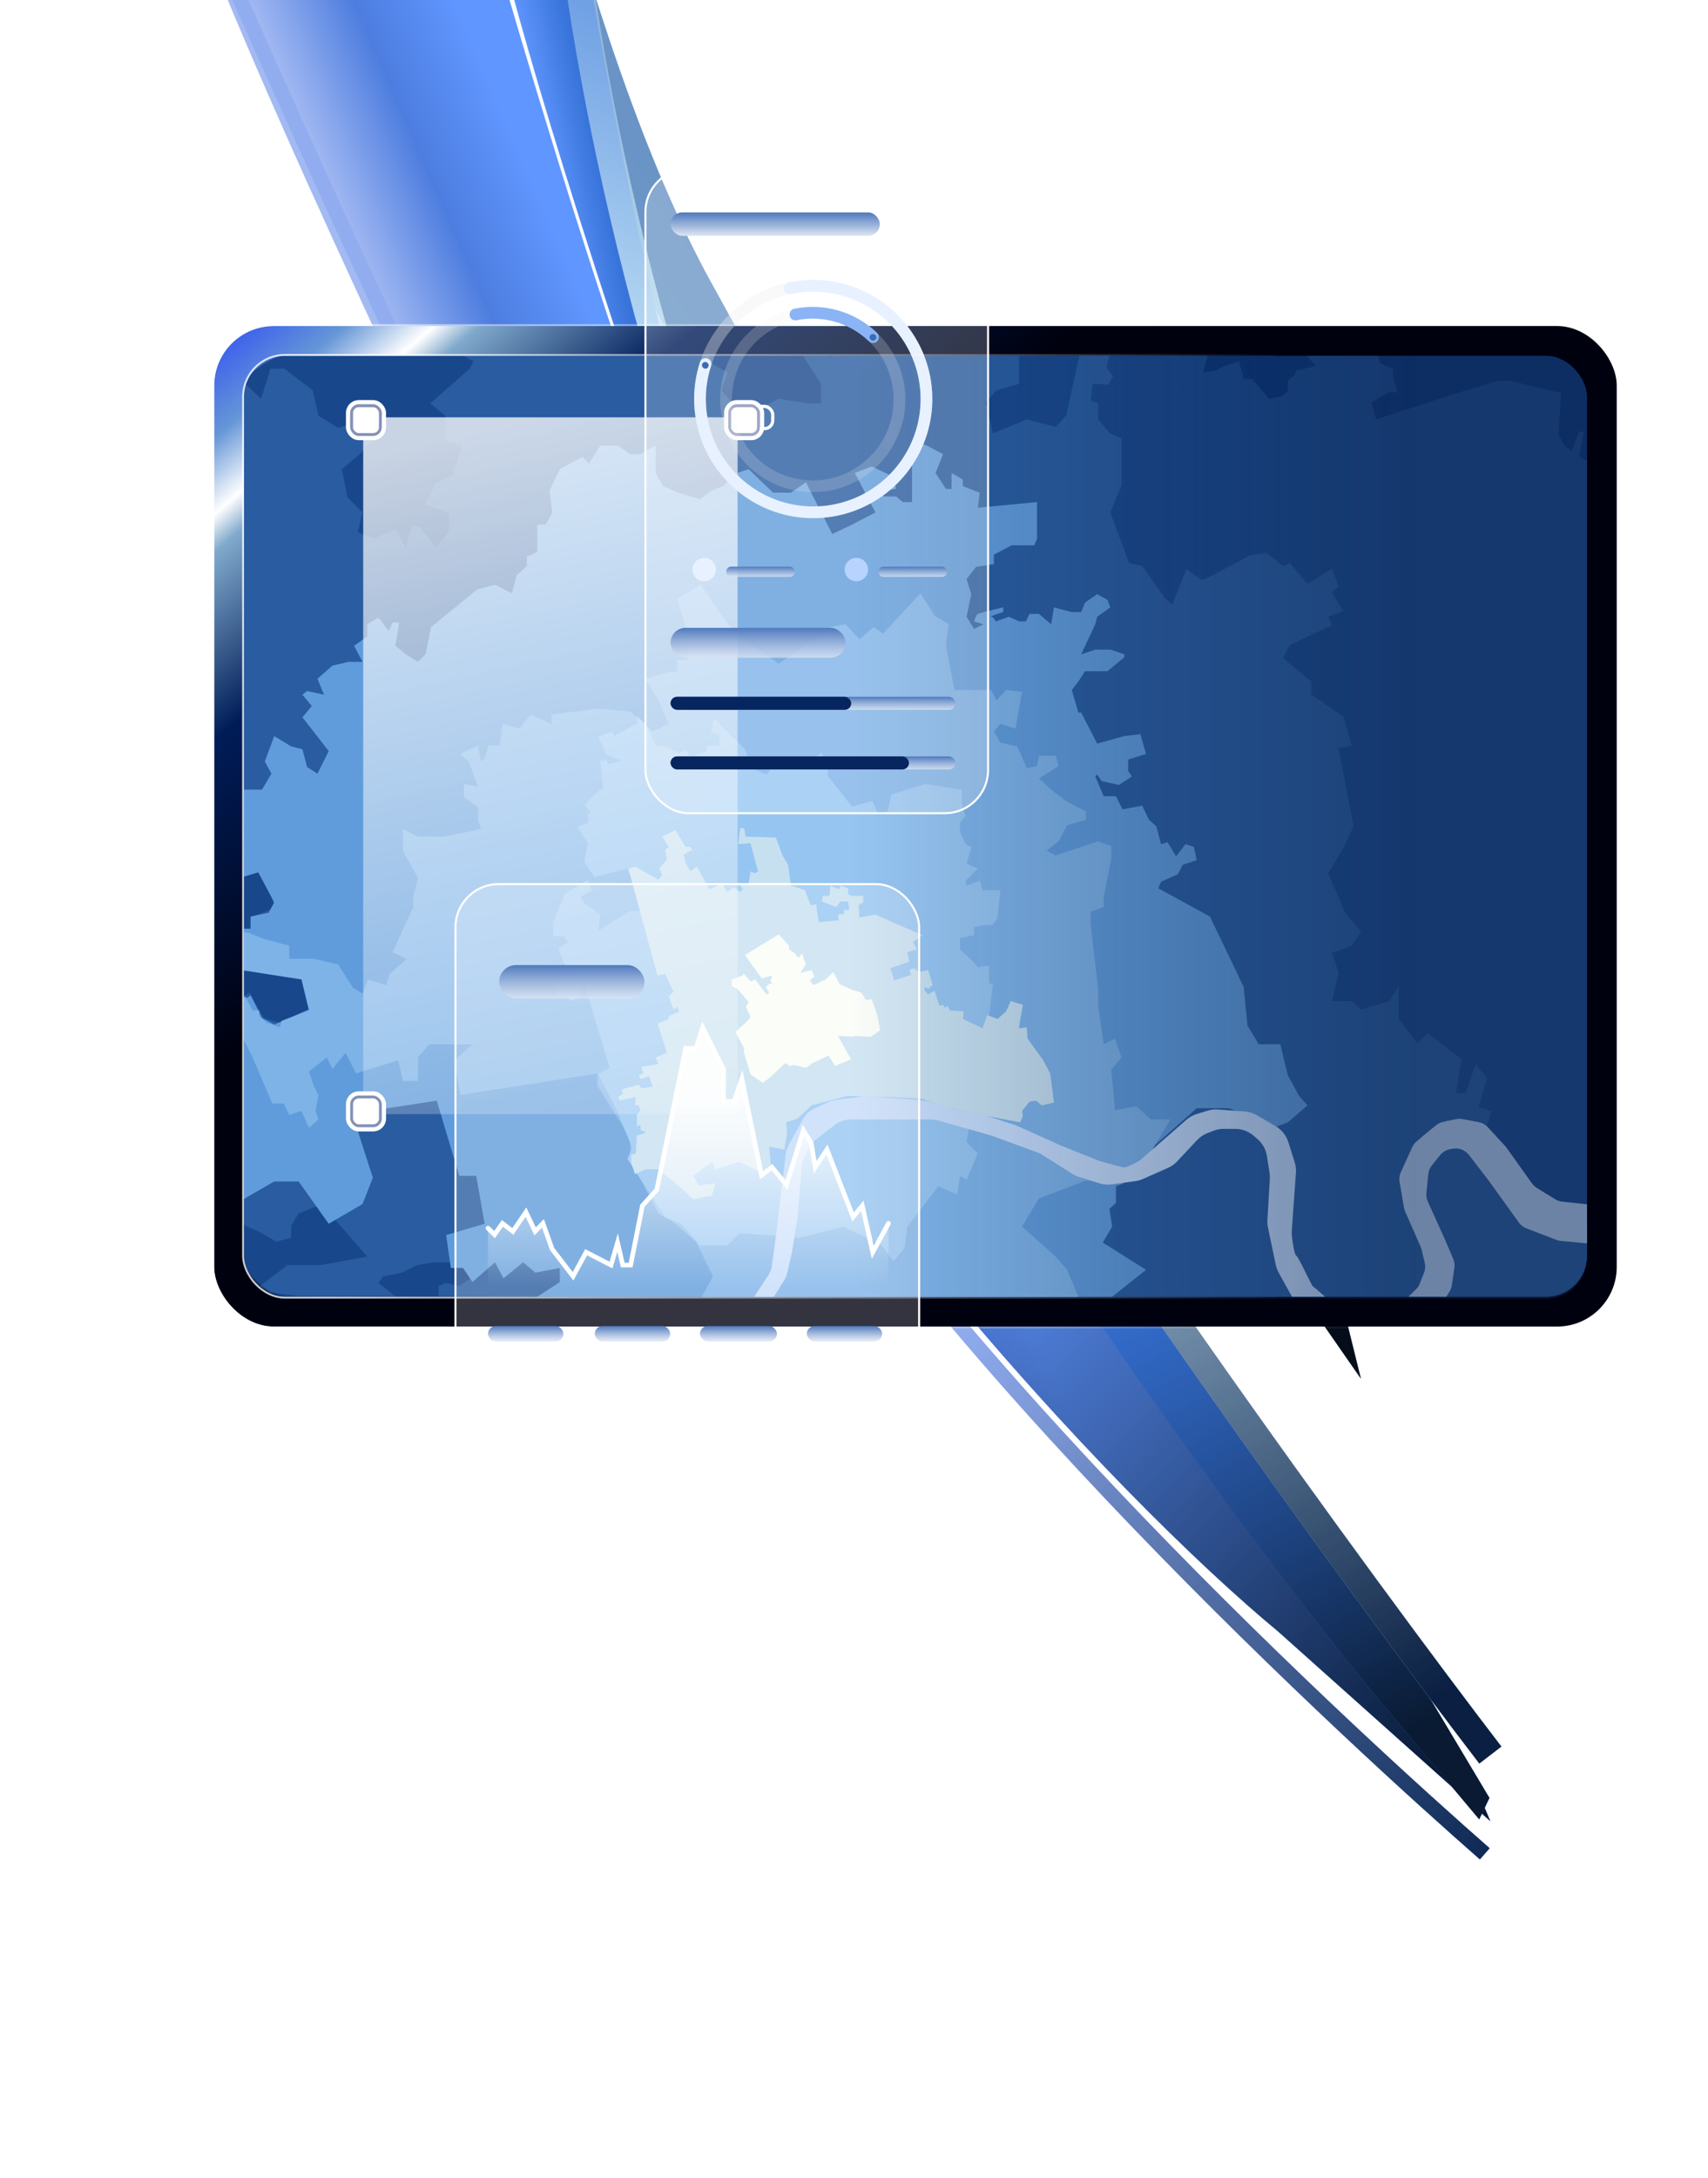 <svg width="917" height="1169" viewBox="0 0 917 1169" fill="none" xmlns="http://www.w3.org/2000/svg">
<g filter="url(#filter0_df)">
<path d="M464.896 401.715C534.652 527.858 652.74 750.495 780.16 854.5L813.66 990L754.417 904.758C678.091 797.492 506.448 547.986 430.482 408.093C354.517 268.2 314.175 30.23 303.499 -71.267L326.606 -75.55C343.638 30.978 395.14 275.571 464.896 401.715Z" fill="url(#paint0_linear)"/>
<path d="M464.896 401.715C534.652 527.858 652.74 750.495 780.16 854.5L813.66 990L754.417 904.758C678.091 797.492 506.448 547.986 430.482 408.093C354.517 268.2 314.175 30.23 303.499 -71.267L326.606 -75.55C343.638 30.978 395.14 275.571 464.896 401.715Z" fill="url(#paint1_linear)"/>
</g>
<g filter="url(#filter1_df)">
<path d="M428.772 420.826C376.054 318.567 300.933 66.716 269.963 -46.426L121 -18.818C126.348 1.806 169.122 109.68 297.437 376.184C425.753 642.687 624.009 846.836 707.097 915.597L821.16 1017.5L807.16 984.5L742.495 909.036C735.518 898.832 711.99 866.815 673.687 820.382C625.808 762.342 494.67 548.651 428.772 420.826Z" fill="url(#paint2_linear)"/>
<path d="M428.772 420.826C376.054 318.567 300.933 66.716 269.963 -46.426L121 -18.818C126.348 1.806 169.122 109.68 297.437 376.184C425.753 642.687 624.009 846.836 707.097 915.597L821.16 1017.5L807.16 984.5L742.495 909.036C735.518 898.832 711.99 866.815 673.687 820.382C625.808 762.342 494.67 548.651 428.772 420.826Z" fill="url(#paint3_linear)"/>
</g>
<g filter="url(#filter2_f)">
<path d="M395.599 315.91C358.233 224.05 322.656 30.268 309.539 -55.141L264.309 -46.758C271.021 -14.2 303.334 104.535 378.883 319.008C454.433 533.482 648.918 801.058 736.717 908.038L794.16 976.5L799.661 965L762.774 903.208C751.242 886.72 714.215 829.427 647.05 737.019C563.094 621.51 442.306 430.735 395.599 315.91Z" fill="url(#paint4_linear)"/>
<path d="M395.599 315.91C358.233 224.05 322.656 30.268 309.539 -55.141L264.309 -46.758C271.021 -14.2 303.334 104.535 378.883 319.008C454.433 533.482 648.918 801.058 736.717 908.038L794.16 976.5L799.661 965L762.774 903.208C751.242 886.72 714.215 829.427 647.05 737.019C563.094 621.51 442.306 430.735 395.599 315.91Z" fill="url(#paint5_linear)"/>
</g>
<g filter="url(#filter3_f)">
<path d="M305.979 -49.652C315.005 42.033 357.417 267.938 454.852 438.068C552.287 608.198 737.383 860.277 800.16 942" stroke="url(#paint6_linear)" stroke-width="15"/>
<path d="M305.979 -49.652C315.005 42.033 357.417 267.938 454.852 438.068C552.287 608.198 737.383 860.277 800.16 942" stroke="url(#paint7_linear)" stroke-width="15"/>
</g>
<g filter="url(#filter4_f)">
<path d="M797.162 995C732.812 938.632 499.312 727 395.588 546.32C303.671 386.204 174.314 103.292 121.126 -18.15" stroke="#92ADEF" stroke-width="8"/>
<path d="M797.162 995C732.812 938.632 499.312 727 395.588 546.32C303.671 386.204 174.314 103.292 121.126 -18.15" stroke="url(#paint8_linear)" stroke-width="8"/>
</g>
<rect x="115" y="175" width="753" height="537" rx="32" fill="url(#paint9_linear)"/>
<rect x="114.5" y="174.5" width="754" height="538" rx="32.5" stroke="url(#paint10_linear)" stroke-opacity="0.6"/>
<g style="mix-blend-mode:color" opacity="0.8">
<rect x="131" y="191" width="594" height="505" rx="42" fill="#18468B"/>
</g>
<g clip-path="url(#clip0)">
<rect x="122.008" y="188.787" width="1038.99" height="509.408" rx="42" fill="#073276"/>
<path fill-rule="evenodd" clip-rule="evenodd" d="M1121.66 698.195V685.082L1084.34 689.117H1075.26L1064.67 685.082L1068.7 662.89L1084.34 652.803L1079.29 635.15L1090.39 623.045L1097.45 601.862H1118.63V581.687L1158.48 569.582V449.544L1146.88 434.917L1144.86 423.821H1132.25L1146.88 400.116H1126.7L1124.69 396.585L1132.25 390.029L1118.63 383.472L1114.09 379.437L1108.55 385.489L1107.03 376.411H1097.45V379.437L1102.49 387.507L1091.4 400.116H1082.32L1071.22 410.203L1039.45 429.369L1036.93 413.229L1026.33 420.795L1010.19 427.352L997.081 436.935L982.959 437.943L976.402 436.935V431.387L986.489 418.777L990.02 410.203L1001.12 403.647L1010.19 410.203L1026.33 402.133L1021.79 387.507H1018.26L1016.75 370.358L1021.79 367.837H1029.86L1041.97 362.289L1036.93 348.166L1005.15 356.236V353.21L1008.18 349.68L1007.17 344.131L1001.12 337.07L1000.11 332.027L1008.18 323.453L994.559 311.348L986.489 318.913L990.02 323.453L965.81 345.645L962.28 340.097V333.54L960.262 325.47L952.192 327.992L949.671 321.939L944.123 325.47L939.583 333.54L937.061 332.027L939.583 325.47L934.54 318.913L930 323.453L924.957 312.861H937.061V304.791L940.592 303.782L939.583 298.739L926.974 301.765L922.435 289.156L962.28 286.13L957.236 278.06L962.28 273.016L957.236 267.468L965.81 261.92L962.28 258.894L970.854 254.859L978.924 258.894L982.959 254.859L988.507 244.772L997.081 250.824L1003.64 238.719V231.658L1018.26 207.449L1011.71 204.927L1001.12 191.813V189.796H972.871L972.367 192.318H968.332L966.819 195.848L973.88 199.883L983.967 208.457L982.959 210.979L976.402 208.457L973.88 212.997L968.332 219.553L964.802 221.067L961.271 228.128L972.367 236.702L930 267.468L924.957 258.894L928.992 255.363L925.965 249.815L922.435 250.824L915.374 244.772L912.348 238.719L913.861 236.702L907.808 228.128H902.26L904.782 219.553L912.348 221.067L924.957 202.909L920.922 199.883L926.974 189.796L893.182 191.813L884.608 208.457L881.581 214.51L888.642 219.553L890.66 228.128L887.634 246.789L881.581 249.815L875.529 246.789L871.998 244.772L868.468 246.789L860.902 250.824L856.363 246.789H850.311L847.789 244.772L850.311 231.658H847.789L843.754 242.25L839.719 238.719L836.693 233.171L838.206 210.979L810.97 204.422H804.414L782.221 210.979L738.846 225.101L736.324 216.023L746.916 209.97L750.447 210.979L747.925 202.405V197.866L740.864 194.84L739.855 190.3H701.019L706.567 196.353L695.975 198.874L694.966 201.396L691.436 204.422V209.97L687.401 212.997L681.349 214.005L672.27 203.414H667.731L665.209 193.831L657.643 196.353L652.6 198.874L646.043 199.883L648.565 190.3H126.043V698.195H1121.66ZM899.738 467.196L932.018 454.083L944.123 443.491V433.908L933.531 430.378L935.044 425.334L922.939 421.299L925.461 417.769C928.655 418.777 935.044 420.492 935.044 419.282C935.044 418.071 939.751 415.751 942.105 414.742L935.044 401.629L928.992 404.151L932.018 394.064L939.583 385.994L942.105 377.924L932.018 365.819L918.4 346.149L895.703 358.254L898.225 373.889L906.8 385.994V388.516L874.52 385.994L876.538 404.151L874.52 407.177L876.538 419.282L880.573 417.769L884.103 427.352L880.573 430.378V443.491L889.147 454.083L895.703 463.666L899.738 467.196Z" fill="#2B5DA2" fill-opacity="0.5"/>
<path d="M235.491 690.126V695.674L878.051 698.7V696.178L860.399 686.595L850.816 656.333L798.362 618.001V603.879L800.884 596.314L793.822 594.296L798.362 578.661L792.309 571.096L786.761 586.731H781.718L784.744 568.574L766.587 554.452L761.039 560L750.951 546.886V529.233L745.908 537.303L730.777 541.842L725.733 537.303H715.142L718.672 522.172L715.142 511.581L725.733 507.546L730.777 499.98L722.203 489.893L713.124 468.71L721.194 455.092L726.742 443.491L718.672 401.629L725.733 400.116L721.194 384.481L704.046 372.88V365.819L688.915 353.21L692.445 346.149L715.142 335.557L713.124 331.018L721.194 327.992L715.142 317.904L718.672 314.878L715.142 305.295L702.028 313.365L692.445 302.269L688.915 303.782L679.836 296.721L670.758 298.234C662.688 302.605 646.346 311.348 645.539 311.348C644.732 311.348 639.487 307.313 636.965 305.295L629.4 324.461L625.365 320.931L613.26 303.782L606.199 302.269L596.112 275.033L602.164 260.407V235.189L596.112 232.667L589.555 225.101V216.527L585.52 215.014L586.529 205.936L595.103 206.44L597.625 201.901L594.094 197.361L596.112 188.787H579.972L572.406 223.084L566.858 229.136L551.223 225.101L533.066 232.667C532.057 227.287 529.838 216.527 529.031 216.527C528.224 216.527 532.73 211.82 535.083 209.466L547.188 205.936V188.787H470.525H463.464L445.306 191.309L434.21 188.787H429.671L440.767 205.936V216.527H434.21L418.071 214.005L400.418 223.084L393.357 232.667L390.835 225.101L393.357 216.527L387.305 209.466L390.835 199.883L383.27 195.848L379.739 188.787H244.569L254.152 193.831L252.135 197.866L243.056 205.936L230.951 216.527L239.021 223.084C239.189 226.614 239.425 233.978 239.021 235.189C238.618 236.399 244.906 238.383 248.1 239.224L243.056 254.859L233.978 259.398L227.925 270.999L241.039 275.033V285.625L233.978 293.695L225.403 283.103L221.369 281.59L217.838 293.695L212.29 284.112L200.69 289.156L192.115 285.625L194.637 275.033L186.567 266.964L183.541 251.833L193.124 243.763L200.69 235.189C200.858 232.162 201.093 225.908 200.69 225.101C200.286 224.294 187.744 227.791 181.524 229.641L170.932 223.084L167.906 209.466L159.836 203.414L152.775 197.866H145.21L140.166 214.005L131.592 205.936L126.044 210.475L121 223.084L123.017 426.847V472.24L140.166 466.692L144.201 477.284L147.731 487.371L134.113 492.415V498.971H123.017V519.146L161.854 523.685L167.906 543.355L151.262 549.408L141.679 546.382L136.635 537.807L134.113 532.764L123.017 539.321V610.436L131.592 612.453L134.113 622.036L123.017 627.08L121 646.75H126.044L127.557 651.29L131.592 657.846L139.661 661.377L148.236 666.421L156.306 664.403V657.846L160.34 651.29L171.941 646.75L180.515 655.324L197.159 674.49L171.941 679.03H154.288L139.661 690.126L145.21 693.656L160.34 695.674H212.29L203.211 688.613L205.733 685.082L215.821 683.065L223.89 679.03L232.969 677.517H246.587L254.152 685.082L246.587 690.126L239.526 688.613L235.491 690.126Z" fill="#3A72B4" fill-opacity="0.5"/>
<path d="M300.553 688.108L287.439 696.682L595.606 697.187L615.277 681.551L592.076 666.925L597.119 658.35L595.606 648.768L599.137 645.741V636.663L603.172 635.15L604.18 628.593L624.859 610.436L642.512 594.801H659.661L684.879 604.888L691.436 602.366L702.027 593.287L697.488 588.244L691.436 577.148L687.401 560.504H675.8L669.748 550.416L667.73 529.738L649.573 491.91L621.833 476.779L623.346 473.249L632.425 469.214L634.947 464.17L642.512 461.648L640.999 454.587L636.46 453.074L631.416 459.631L626.877 452.065L623.346 453.074L620.825 443.491L616.79 439.961L613.259 432.395L602.667 434.413L599.137 427.351H592.58L588.041 416.76L589.05 415.751L591.571 419.282L600.65 421.299L607.711 416.76L605.694 413.734V407.681L615.277 404.655L612.25 394.063L603.676 395.072L589.05 399.107L580.475 382.463H578.962L575.432 370.358L578.962 365.819L582.493 360.271H588.041H594.598L603.676 352.706V351.192L596.111 348.671H588.041L580.475 351.192L588.041 335.053L589.05 331.018L596.111 325.974L594.598 321.939L589.05 318.913L582.493 323.452L580.475 328.496H575.432L569.379 326.983L565.849 325.974L564.336 335.053L557.779 329.505H552.735L550.718 333.54H547.187L541.639 331.018L534.578 333.54C534.242 332.699 533.267 331.018 532.056 331.018C530.846 331.018 535.923 329.337 538.613 328.496V325.974C534.41 326.983 525.802 329.101 524.995 329.505C524.188 329.908 523.314 332.363 522.978 333.54L528.021 335.053L522.978 337.575L518.943 331.018L521.465 318.913L518.943 310.843L523.987 304.286L533.569 302.773V297.73L543.152 292.686H555.257L556.77 289.156V269.485L524.995 272.512L526.004 264.442L516.925 260.911V257.381L510.873 253.85V262.424H507.847L502.299 253.85L506.334 243.763L497.76 239.223L489.69 236.197V251.833V269.485H484.646L481.116 266.459H474.559L472.541 263.433L481.116 262.424L479.602 255.867L468.002 250.319L458.923 253.85L470.019 275.033L457.41 281.59L446.819 286.634L432.696 258.894L424.627 264.442H415.044L401.93 251.833L395.878 253.85L388.312 260.911L381.756 263.433L375.703 267.972L364.103 264.442L356.033 260.911L351.998 253.85V239.223L343.424 243.763H338.38L331.824 239.223H322.241L316.188 248.806L312.658 245.276L300.553 251.833L295.005 263.433L296.518 275.033L292.987 281.59H288.448V296.217L282.9 298.738V303.782L277.352 308.826L274.83 318.409L265.752 313.869L256.169 316.391L231.455 336.566L228.429 351.192L224.394 355.227L217.837 351.192L212.289 346.653L214.307 334.044H210.776L208.759 338.583L203.211 331.522L197.158 335.053V341.609L190.097 346.653L194.636 355.227H187.071L178.497 357.245L170.427 364.306L173.957 372.88L164.879 370.863L162.357 372.88L167.401 378.932L162.357 384.985L176.479 403.142L170.427 415.247L164.879 411.716L162.357 402.133L156.305 400.62L147.226 395.072L142.182 408.69L145.713 415.247L140.669 423.821H127.051L122.008 427.856V473.249L138.652 468.205L147.226 484.345L144.2 489.893L134.617 491.91V498.467H123.017V519.146L163.87 523.685L166.896 541.338L147.226 549.912L140.669 546.382L134.617 534.277L123.017 541.338V609.427L130.582 613.462V625.567L127.051 631.115L130.582 643.724L147.226 634.141H160.34L176.479 656.837L194.636 646.246L200.184 632.124L190.601 602.366L201.697 595.809L234.481 590.766L246.586 631.115H255.664L260.204 656.837L239.525 662.89L242.047 680.543H248.603L253.647 688.108L265.752 677.516L270.291 686.091L280.883 677.516L287.439 683.064L300.553 680.543V688.108Z" fill="#609CDB"/>
<path d="M247.09 587.74L320.727 576.139V582.696L338.38 610.94V622.541L353.511 651.29L360.572 655.325L373.686 666.421L382.764 685.082L376.208 697.187H579.467L572.91 681.551L566.857 674.49L548.7 658.351L557.779 643.22L582.997 633.637H598.632L617.798 618.506L628.39 600.853H617.798L610.233 593.792L598.632 595.809L596.615 574.122L602.163 567.565L598.632 557.478L592.58 560.504L589.554 539.825V530.746L585.519 495.441V489.389L592.58 486.867V481.319L596.615 461.144V454.083L589.554 451.561L566.857 459.127L561.814 456.605L568.371 451.561L572.91 442.987L582.997 439.961V435.422L572.91 430.378L564.336 423.821L557.779 417.769L568.371 411.212L566.857 405.664H557.779L556.77 411.212L551.222 412.221L546.178 400.62L537.1 398.603L533.569 392.551L537.1 388.516L545.17 391.037L548.7 371.367L540.126 370.358L535.082 375.906L532.056 370.358H512.386L507.847 346.149L509.36 335.053L501.794 330.514L494.229 318.409L474.054 340.097L469.011 336.566L461.445 343.123L453.88 335.053L445.81 336.566L418.07 356.236C411.177 351.361 396.987 341.307 395.373 340.097C393.759 338.886 390.33 334.212 388.817 332.027L376.208 313.87L363.598 321.435L369.146 340.097V354.219H363.598V361.28L360.572 360.271L346.45 364.306L353.511 375.906L359.059 388.516L350.485 392.551L338.38 381.959L320.727 380.446L296.014 383.472V388.516L284.918 383.472L278.865 391.037L269.787 388.516L268.274 400.116H262.221L260.204 407.177L258.186 408.69L256.673 400.116L247.09 404.655L251.63 408.69L256.673 422.308L249.108 420.795V427.856L256.673 433.404V439.961L258.186 445.004L238.516 449.039H224.394L216.324 445.004V456.605L224.394 471.231L221.872 481.319V486.867L210.776 511.076L218.341 514.607L209.263 522.677L207.245 528.729L197.663 525.703L194.636 533.268L189.593 530.242L181.523 517.633L168.409 514.607H155.296V507.546L141.678 504.015L133.104 500.485H122.008L123.017 519.65L161.853 525.703L165.888 542.347L151.261 547.895L150.252 551.425L143.191 548.904L139.156 545.373V542.347H135.626L131.591 534.781L123.017 542.347L135.626 567.565L146.217 592.279H152.27L155.296 598.331L161.853 596.314L165.888 605.392L170.931 600.853L169.418 596.314L170.931 587.74L168.409 582.696L165.888 575.131L175.47 567.565L178.497 573.617L185.558 565.043L191.106 576.139L213.802 569.078L216.324 580.174H224.394V567.565L230.446 560.504H240.534H253.647L244.064 569.078L247.09 587.74Z" fill="#7EB3E8"/>
<path d="M331.319 596.314L339.389 615.984L336.867 622.036L357.042 653.307L365.616 656.838L375.703 668.438H390.33L397.391 661.881L429.166 664.403L452.871 658.351L473.55 668.438L479.602 677.012L485.655 669.951L487.168 658.351L503.812 636.663L513.899 641.202L515.412 631.115L518.943 633.132L524.995 619.01L518.943 612.958L531.048 545.373L533.065 528.225L531.048 527.72V518.137L524.995 519.146L522.978 516.624L515.412 509.563V503.511L522.978 501.998V497.458L529.535 496.45H533.065L535.587 492.415L537.1 477.788H527.517L526.004 472.745L518.943 475.266L518.438 472.745L524.995 466.188L518.943 463.666L521.465 454.587L518.438 453.074L515.412 446.518V441.474L518.438 437.943L516.421 431.387V423.821L496.751 420.795L478.594 426.343L476.576 435.422L471.533 437.439L468.506 429.874L457.41 432.9L444.297 416.256L444.801 410.203C443.624 408.522 441.271 404.958 441.271 404.151C441.271 403.344 436.9 407.177 434.714 409.195L430.679 406.168L424.627 410.203L414.035 412.725L411.513 415.751L404.452 412.725L399.913 402.133L390.33 392.551L383.269 385.489L381.756 393.055L386.295 394.064V400.116H379.738L379.234 403.647L373.181 405.16L381.251 410.203L370.66 411.212L369.651 403.647L367.633 402.638L364.607 404.151L357.042 400.62L351.998 400.116L346.955 389.02L341.911 384.481L342.415 388.011L329.806 395.072L328.797 392.551L321.232 395.577L325.771 405.16L333.841 408.186L326.78 410.203L325.771 408.186H322.241L323.754 422.308V423.821H322.241L313.666 431.891L317.701 436.43H315.684V441.474L310.136 443.996L315.684 452.57L313.666 462.657L319.214 470.727L336.867 466.188L345.441 488.884H338.38L321.232 499.476L322.241 490.902L313.666 484.849L311.649 481.319L317.701 477.788L315.684 472.24L303.075 479.806L297.022 494.937V502.502H302.57L305.092 505.528C303.579 506.537 300.452 508.655 300.049 509.059C299.645 509.462 303.243 518.305 305.092 522.677L296.014 528.225L301.057 535.79L304.588 534.781L306.101 537.303L311.649 535.286V531.251L313.666 527.72L327.284 573.113L321.232 576.644L331.319 596.314Z" fill="#96C5F1"/>
<path d="M338.885 624.054L340.903 630.106L346.955 627.584H353.512L364.608 636.663L372.173 643.724L382.261 641.707L384.278 635.15L375.2 636.159L372.173 631.115L382.261 623.549L384.278 627.584L396.887 623.549L407.479 628.593L414.036 627.584L413.027 615.48L421.097 616.993L422.61 608.419L422.106 602.366L428.158 600.349L435.723 593.288L454.889 588.244L475.568 588.748L495.238 589.757L507.343 594.296L520.961 597.323L547.692 602.366L549.205 598.836L548.701 596.314L552.736 591.27L556.267 590.766L559.293 593.288L565.849 591.775L563.832 576.139L559.797 568.574L556.771 564.539L551.727 557.478L551.223 551.425C550.046 551.593 547.591 551.93 547.188 551.93C546.784 551.93 548.365 543.524 549.205 539.321L542.649 537.303L540.127 542.851L535.588 546.886L530.04 544.869L527.518 551.93L516.926 546.886L517.43 542.851L509.865 542.347L508.856 539.825L507.343 540.834L506.334 539.321L504.317 539.825L501.795 531.755L498.265 533.773L496.247 531.251L496.751 529.738L498.265 530.746L500.786 528.729L498.265 520.659L493.221 521.668L490.699 519.65L488.177 520.659L489.186 523.181L480.107 526.207L478.09 519.65L488.177 516.12L487.169 511.076L492.212 509.563L490.195 505.528L495.238 501.998L470.02 490.902L461.446 492.415L460.942 485.858L463.463 484.345V480.814H456.907L455.394 479.806V476.779L451.359 475.266L450.35 477.284L445.811 475.266L445.306 480.814H441.776L441.271 483.84L448.837 486.867L451.359 483.84H455.394L455.898 488.38H452.872L453.376 490.397L449.846 490.902L450.35 493.928C446.987 494.264 440.162 494.936 439.758 494.936C439.355 494.936 438.581 488.548 438.245 485.354L435.219 485.858L432.193 477.788L424.627 475.266L423.114 464.17L420.088 459.127L416.557 449.544L400.418 449.039L399.409 444.5H397.392L396.383 453.074L402.94 452.57L406.975 467.701L405.461 468.71L402.94 467.701L401.931 474.258H398.905L397.392 475.266L398.905 477.284L397.392 478.797L393.861 476.275L390.331 478.797L387.809 474.258L380.748 477.284L374.191 465.179L370.66 467.701L368.138 463.161L367.13 458.622L371.669 456.1L370.66 454.587H368.138L362.59 445.509L355.529 449.039L359.06 454.587L357.042 456.1L358.051 461.144L354.016 466.188L355.529 469.718L353.512 472.24L341.407 465.179L337.372 466.188L353.008 523.685L357.042 522.677L361.582 532.259L359.06 534.781L361.582 541.842L363.599 540.329L364.608 542.851L359.06 545.373V546.886L353.008 549.408L358.051 565.043L351.999 567.565L353.512 571.096L344.433 572.609L345.442 576.139L342.92 577.148L343.929 579.165L348.468 577.652L350.486 583.2L344.433 584.209L342.92 582.192L333.842 584.713L334.346 587.235L331.824 588.748L332.833 590.766L341.407 588.748L340.903 593.288H342.92L343.929 595.809L341.912 598.331V604.384L343.929 603.879V606.401L346.955 607.914L341.912 609.427L341.407 619.01L338.885 620.019V624.054Z" fill="#C7E0F0"/>
<path d="M413.532 526.207L415.045 528.729L420.593 543.86L456.907 555.965L467.499 556.469L472.543 552.938L471.029 544.869L468.003 536.294L464.977 536.799L462.455 532.764L457.412 531.251L450.855 528.224L447.324 521.668L443.289 525.703L436.733 528.729L434.715 526.207L437.237 524.19L435.724 520.659L429.672 522.172L432.698 517.633L431.689 515.111L430.68 511.58L428.663 514.102L426.645 511.58L423.619 509.563V507.546L418.071 501.493L399.914 512.589L408.993 525.198L414.036 523.685L414.541 524.694L413.532 526.207Z" fill="#FAFCF7"/>
<path d="M402.941 576.644L409.498 581.183L413.028 578.661L421.602 570.591L424.124 572.104L426.142 571.6L432.698 573.113L436.229 570.591L444.803 566.556L448.334 572.104L456.908 568.574L449.847 555.965L458.421 556.469L459.43 547.895L456.403 545.877V543.355L449.847 536.799L435.725 543.86L433.203 541.842L430.177 543.86L428.159 540.834L431.185 533.773L429.168 530.746H426.646L423.62 528.225L420.089 530.242L413.532 527.72L411.011 529.738L413.028 532.764L411.515 533.773L405.463 525.703L402.941 526.711L399.41 522.677L398.402 523.685L392.854 525.703V529.233L395.88 530.746L401.932 537.807L400.419 540.329L402.941 545.877L400.419 548.903L397.393 551.425L394.871 553.947L399.41 562.521V565.043L402.941 576.644Z" fill="#FAFCF7"/>
<path d="M412.882 683.813L403.997 697.352C403.759 697.714 404.019 698.195 404.452 698.195H413.026C413.655 698.195 414.24 697.875 414.579 697.346L420.706 687.771C421.632 686.325 422.302 684.731 422.688 683.058L425.131 672.473L428.157 653.811L430.429 626.097C430.594 624.083 431.164 622.124 432.105 620.336L434.222 616.313C435.211 614.434 436.588 612.786 438.261 611.479L447.792 604.033C450.43 601.972 453.68 600.853 457.027 600.853H470.524H499.71C501.093 600.853 502.469 601.044 503.8 601.421L532.056 609.427L556.777 618.46C557.778 618.826 558.738 619.297 559.639 619.866L575.788 630.066C576.891 630.762 578.079 631.312 579.324 631.701L590.381 635.156C592.493 635.816 594.726 636.001 596.918 635.696L609.651 633.928C611.041 633.735 612.397 633.348 613.679 632.778L627.129 626.8C628.96 625.986 630.609 624.814 631.98 623.352L642.704 611.913C644.238 610.277 646.119 609.005 648.21 608.192L651.49 606.917C653.223 606.243 655.067 605.897 656.927 605.897H663.19C666.771 605.897 670.234 607.178 672.952 609.508L675.127 611.372C677.84 613.698 679.634 616.915 680.186 620.445L681.604 629.525C681.769 630.582 681.821 631.653 681.758 632.721L680.457 654.848C680.379 656.169 680.476 657.493 680.746 658.788L684.922 678.832C685.228 680.3 685.752 681.715 686.478 683.028L694.999 698.447C695.601 699.537 696.748 700.213 697.992 700.213H714.636C715.169 700.213 715.421 699.558 715.025 699.203C711.443 695.996 705.779 690.992 705.053 690.63C704.045 690.126 697.488 674.995 695.975 673.986C694.885 673.259 693.986 667.026 693.572 663.091C693.487 662.286 693.482 661.475 693.54 660.667L695.771 629.431C695.906 627.545 695.682 625.649 695.113 623.846L691.666 612.932C690.544 609.378 688.139 606.37 684.921 604.492L674.765 598.568C672.791 597.417 670.581 596.731 668.302 596.565L653.874 595.509C652.032 595.374 650.18 595.581 648.412 596.119L642.56 597.9C640.534 598.517 638.661 599.556 637.065 600.949L613.015 621.938C612.172 622.674 611.251 623.317 610.255 623.827C607.895 625.038 604.654 626.576 603.676 626.576C602.466 626.576 594.093 624.222 590.058 623.045L569.884 614.975L545.17 603.879L529.535 598.836L511.377 595.305L498.899 591.294C497.807 590.943 496.683 590.719 495.54 590.625C484.848 589.752 466.122 588.244 464.976 588.244C463.902 588.244 454.541 589.568 448.451 590.453C447.032 590.66 445.653 591.071 444.351 591.672L437.681 594.751C434.771 596.094 432.368 598.333 430.823 601.141L423.517 614.426C422.584 616.121 421.989 617.981 421.763 619.902L417.061 659.864L414.319 679.973C414.132 681.344 413.641 682.656 412.882 683.813Z" fill="#C6DCFA"/>
<path d="M760.95 691.223L754.691 697.482C754.427 697.745 754.614 698.196 754.986 698.196H774.152C774.779 698.196 775.361 697.87 775.689 697.336L778.228 693.211C778.866 692.174 779.288 691.018 779.466 689.813L780.84 680.542C781.084 678.894 780.865 677.21 780.209 675.678L775.161 663.899L766.574 644.917C765.921 643.475 765.661 641.886 765.818 640.311L766.826 630.233C766.999 628.504 767.668 626.863 768.754 625.506L773.113 620.057C774.435 618.404 776.299 617.269 778.375 616.854L779.769 616.575C783.125 615.904 786.57 617.194 788.661 619.903L798.866 633.132L815.455 656.173C816.478 657.594 817.893 658.686 819.528 659.314L835.543 665.474C836.306 665.767 837.106 665.955 837.92 666.033L856.124 667.767C857.281 667.877 858.449 667.762 859.563 667.428L877.365 662.087C877.822 661.95 878.285 661.85 878.758 661.787C884.005 661.091 893.539 659.864 894.695 659.864C895.906 659.864 915.374 662.554 924.957 663.899H954.993C955.479 663.899 955.964 663.859 956.444 663.781L979.596 660.001C980.155 659.91 980.705 659.766 981.238 659.571L998.502 653.255C1000.21 652.632 1001.68 651.509 1002.73 650.034L1018.12 628.498C1018.55 627.891 1018.91 627.233 1019.18 626.539L1026 609.064C1026.55 607.648 1027.45 606.395 1028.62 605.422L1034.44 600.57C1035.41 599.759 1036.55 599.163 1037.77 598.82L1050.47 595.248C1051.52 594.952 1052.61 594.85 1053.7 594.947L1073.76 596.73C1074.42 596.789 1075.09 596.774 1075.74 596.686L1089.12 594.903C1089.63 594.835 1090.13 594.723 1090.62 594.569L1114.84 586.972C1115.35 586.812 1115.85 586.606 1116.32 586.357L1125.62 581.488C1126 581.285 1126.41 581.11 1126.82 580.966L1134.27 578.359C1135.59 577.894 1137.01 577.747 1138.41 577.929L1146.52 578.987C1147.42 579.105 1148.3 579.38 1149.11 579.801L1159.6 585.257C1160.01 585.469 1160.5 585.173 1160.5 584.713V552.938C1160.5 552.362 1160.07 551.876 1159.49 551.805L1137.77 549.089C1136.79 548.966 1135.79 549.006 1134.83 549.206L1123.25 551.601C1122.2 551.818 1121.19 552.223 1120.28 552.794L1088.55 572.742C1087.11 573.643 1085.45 574.122 1083.76 574.122H1074.75L1061.65 572.314C1060.64 572.175 1059.62 572.208 1058.62 572.411L1033.89 577.449C1033.23 577.584 1032.58 577.794 1031.96 578.074L1023.17 582.07C1022.26 582.484 1021.42 583.048 1020.7 583.738L1012.63 591.402C1012.02 591.984 1011.49 592.649 1011.06 593.378L991.029 627.584L982.5 638.956C981.172 640.727 979.24 641.948 977.067 642.373C968.023 644.144 954.026 646.75 951.184 646.75H934.497C933.854 646.75 933.214 646.681 932.586 646.545L911.275 641.912C910.647 641.776 910.006 641.707 909.363 641.707H880.978C880.373 641.707 879.77 641.768 879.178 641.888L856.728 646.47C855.818 646.656 854.885 646.699 853.961 646.6L838.713 644.951C837.383 644.807 836.102 644.369 834.963 643.668L825.129 637.616C824.106 636.987 823.22 636.16 822.522 635.183L808.449 615.48L798.858 605.055C797.553 603.636 795.827 602.674 793.934 602.31L785.321 600.654C784.272 600.452 783.196 600.436 782.144 600.624C778.856 601.212 774.007 602.186 772.639 602.871C771.209 603.586 764.656 609.106 760.492 612.694C759.519 613.532 758.745 614.571 758.211 615.738L752.106 629.094C751.354 630.739 751.115 632.573 751.42 634.356L753.791 648.185C753.915 648.907 754.126 649.611 754.421 650.282L762.73 669.208C762.947 669.702 763.119 670.215 763.244 670.741L764.917 677.766C765.347 679.573 765.207 681.469 764.518 683.193L761.854 689.852C761.649 690.365 761.341 690.832 760.95 691.223Z" fill="#C6DCFA"/>
</g>
<rect x="457" y="191" width="395" height="506" rx="22" fill="url(#paint11_linear)" fill-opacity="0.5"/>
<g style="mix-blend-mode:screen">
<rect x="195" y="224" width="201" height="374" fill="url(#paint12_linear)"/>
</g>
<rect x="396.335" y="219.591" width="11.818" height="11.818" rx="2.955" fill="white" stroke="#0D2270" stroke-width="1.182"/>
<rect x="394.877" y="218.133" width="19.99" height="11.921" rx="4.412" stroke="white" stroke-width="1.733"/>
<g filter="url(#filter5_b)">
<rect x="244" y="474" width="250" height="307" rx="23.716" fill="white" fill-opacity="0.2"/>
<rect x="244.539" y="474.539" width="248.922" height="305.922" rx="23.177" stroke="white" stroke-width="1.078"/>
</g>
<rect x="391" y="217" width="17" height="17" rx="4.636" fill="white"/>
<rect x="391.773" y="217.773" width="15.454" height="15.454" rx="3.864" stroke="#0D2270" stroke-opacity="0.5" stroke-width="1.545"/>
<rect x="389.867" y="215.867" width="19.267" height="19.267" rx="5.77" stroke="white" stroke-width="2.267"/>
<g filter="url(#filter6_b)">
<rect x="346" y="90" width="185" height="347" rx="23.716" fill="white" fill-opacity="0.2"/>
<rect x="346.539" y="90.539" width="183.922" height="345.922" rx="23.177" stroke="white" stroke-width="1.078"/>
</g>
<rect x="360" y="114" width="112.357" height="12.571" rx="6.286" fill="url(#paint13_linear)"/>
<rect x="471.572" y="304.143" width="36.929" height="5.5" rx="2.75" fill="url(#paint14_linear)"/>
<rect x="389.857" y="304.143" width="36.929" height="5.5" rx="2.75" fill="url(#paint15_linear)"/>
<circle cx="436.608" cy="214.178" r="60.796" stroke="url(#paint16_linear)" stroke-opacity="0.4" stroke-width="6.286"/>
<circle cx="436.348" cy="214.437" r="46.567" stroke="url(#paint17_linear)" stroke-opacity="0.6" stroke-width="6.286"/>
<path d="M468.695 180.94C463.261 175.692 456.631 171.845 449.378 169.731C442.126 167.617 434.467 167.299 427.064 168.805" stroke="#8AB4F5" stroke-width="6.286" stroke-linecap="round"/>
<path d="M378.787 195.392C374.651 208.12 374.831 221.857 379.299 234.473C383.766 247.088 392.271 257.877 403.496 265.166C414.72 272.455 428.035 275.837 441.377 274.787C454.719 273.737 467.342 268.314 477.288 259.359C487.233 250.403 493.946 238.417 496.385 225.258C498.824 212.099 496.853 198.502 490.777 186.578C484.701 174.653 474.86 165.067 462.781 159.305C450.701 153.544 437.058 151.929 423.967 154.711" stroke="#E8F1FF" stroke-width="6.286" stroke-linecap="round"/>
<rect x="466.877" y="179.253" width="3.622" height="3.622" rx="1.811" fill="#3B6CB9"/>
<rect x="376.848" y="194.258" width="3.622" height="3.622" rx="1.811" fill="#3B6CB9"/>
<circle cx="459.786" cy="305.714" r="6.286" fill="#B7D3FE"/>
<circle cx="378.071" cy="305.714" r="6.286" fill="#E8F1FF"/>
<rect x="360" y="337" width="94" height="16" rx="8" fill="url(#paint18_linear)"/>
<rect x="360" y="374" width="153" height="7" rx="3.5" fill="url(#paint19_linear)"/>
<rect x="360" y="406" width="153" height="7" rx="3.5" fill="url(#paint20_linear)"/>
<rect x="360" y="374" width="97" height="7" rx="3.5" fill="#07255E"/>
<rect x="360" y="406" width="128" height="7" rx="3.5" fill="#07255E"/>
<rect x="188" y="588" width="17" height="17" rx="4.636" fill="white"/>
<rect x="188.773" y="588.773" width="15.454" height="15.454" rx="3.864" stroke="#0D2270" stroke-opacity="0.5" stroke-width="1.545"/>
<rect x="186.867" y="586.867" width="19.267" height="19.267" rx="5.77" stroke="white" stroke-width="2.267"/>
<rect x="188" y="217" width="17" height="17" rx="4.636" fill="white"/>
<rect x="188.773" y="217.773" width="15.454" height="15.454" rx="3.864" stroke="#0D2270" stroke-opacity="0.5" stroke-width="1.545"/>
<rect x="186.867" y="215.867" width="19.267" height="19.267" rx="5.77" stroke="white" stroke-width="2.267"/>
<path d="M265.513 662.639L262 659.194V691.061H477V656.611L468.569 672.113L462.948 647.137L458.029 653.166L443.977 616.992L437.654 626.466L435.546 613.547L431.33 606.657L422.196 635.94L414.467 626.466L408.846 630.773L398.307 579.097L394.091 591.154H388.471V573.929L377.229 551.536L373.716 562.733H368.095L352.637 638.524L344.908 647.137L338.585 679.004H334.369L331.559 666.946L328.046 679.004L314.696 672.113L307.67 685.032L296.428 670.391L291.51 656.611L287.294 660.917L282.376 650.582L275.35 660.917L269.729 656.611L265.513 662.639Z" fill="url(#paint21_linear)"/>
<path d="M262 659.194L265.513 662.639L269.729 656.611L275.35 660.917L282.376 650.582L287.294 660.917L291.51 656.611L296.428 670.391L307.67 685.032L314.696 672.113L328.046 679.004L331.559 666.946L334.369 679.004H338.585L344.908 647.137L352.637 638.524L368.095 562.733H373.716L377.229 551.536L388.471 573.929V591.154H394.091L398.307 579.097L408.846 630.773L414.467 626.466L422.196 635.94L431.33 606.657L435.546 613.547L437.654 626.466L443.977 616.992L458.029 653.166L462.948 647.137L468.569 672.113L477 656.611" stroke="white" stroke-width="2.5" stroke-linecap="round"/>
<rect x="268" y="518" width="78" height="18" rx="9" fill="url(#paint22_linear)"/>
<rect x="262" y="711.732" width="40.471" height="8.268" rx="4.134" fill="url(#paint23_linear)"/>
<rect x="319.332" y="711.732" width="40.471" height="8.268" rx="4.134" fill="url(#paint24_linear)"/>
<rect x="375.824" y="711.732" width="41.314" height="8.268" rx="4.134" fill="url(#paint25_linear)"/>
<rect x="433.156" y="711.732" width="40.471" height="8.268" rx="4.134" fill="url(#paint26_linear)"/>
<rect x="130.5" y="190.5" width="722" height="506" rx="22.5" stroke="url(#paint27_linear)" stroke-opacity="0.8"/>
<defs>
<filter id="filter0_df" x="65.811" y="-527.436" width="814.85" height="1584.47" filterUnits="userSpaceOnUse" color-interpolation-filters="sRGB">
<feFlood flood-opacity="0" result="BackgroundImageFix"/>
<feColorMatrix in="SourceAlpha" type="matrix" values="0 0 0 0 0 0 0 0 0 0 0 0 0 0 0 0 0 0 127 0"/>
<feOffset dx="-83" dy="-250"/>
<feGaussianBlur stdDeviation="75"/>
<feColorMatrix type="matrix" values="0 0 0 0 0.988 0 0 0 0 0.506 0 0 0 0 0.333 0 0 0 1 0"/>
<feBlend mode="normal" in2="BackgroundImageFix" result="effect1_dropShadow"/>
<feBlend mode="normal" in="SourceGraphic" in2="effect1_dropShadow" result="shape"/>
<feGaussianBlur stdDeviation="5" result="effect2_foregroundBlur"/>
</filter>
<filter id="filter1_df" x="0" y="-249.859" width="900.16" height="1418.4" filterUnits="userSpaceOnUse" color-interpolation-filters="sRGB">
<feFlood flood-opacity="0" result="BackgroundImageFix"/>
<feColorMatrix in="SourceAlpha" type="matrix" values="0 0 0 0 0 0 0 0 0 0 0 0 0 0 0 0 0 0 127 0"/>
<feOffset dx="-21" dy="-40"/>
<feGaussianBlur stdDeviation="50"/>
<feColorMatrix type="matrix" values="0 0 0 0 0.249 0 0 0 0 0.469 0 0 0 0 0.996 0 0 0 1 0"/>
<feBlend mode="normal" in2="BackgroundImageFix" result="effect1_dropShadow"/>
<feBlend mode="normal" in="SourceGraphic" in2="effect1_dropShadow" result="shape"/>
<feGaussianBlur stdDeviation="2.5" result="effect2_foregroundBlur"/>
</filter>
<filter id="filter2_f" x="254.309" y="-119.084" width="557.23" height="1166.54" filterUnits="userSpaceOnUse" color-interpolation-filters="sRGB">
<feFlood flood-opacity="0" result="BackgroundImageFix"/>
<feBlend mode="normal" in="SourceGraphic" in2="BackgroundImageFix" result="shape"/>
<feGaussianBlur stdDeviation="5" result="effect1_foregroundBlur"/>
</filter>
<filter id="filter3_f" x="285.113" y="-117.114" width="532.237" height="1130.07" filterUnits="userSpaceOnUse" color-interpolation-filters="sRGB">
<feFlood flood-opacity="0" result="BackgroundImageFix"/>
<feBlend mode="normal" in="SourceGraphic" in2="BackgroundImageFix" result="shape"/>
<feGaussianBlur stdDeviation="5" result="effect1_foregroundBlur"/>
</filter>
<filter id="filter4_f" x="107.131" y="-117.106" width="703.571" height="1212.74" filterUnits="userSpaceOnUse" color-interpolation-filters="sRGB">
<feFlood flood-opacity="0" result="BackgroundImageFix"/>
<feBlend mode="normal" in="SourceGraphic" in2="BackgroundImageFix" result="shape"/>
<feGaussianBlur stdDeviation="5" result="effect1_foregroundBlur"/>
</filter>
<filter id="filter5_b" x="233.22" y="463.22" width="271.56" height="328.56" filterUnits="userSpaceOnUse" color-interpolation-filters="sRGB">
<feFlood flood-opacity="0" result="BackgroundImageFix"/>
<feGaussianBlur in="BackgroundImage" stdDeviation="5.39"/>
<feComposite in2="SourceAlpha" operator="in" result="effect1_backgroundBlur"/>
<feBlend mode="normal" in="SourceGraphic" in2="effect1_backgroundBlur" result="shape"/>
</filter>
<filter id="filter6_b" x="335.22" y="79.22" width="206.56" height="368.56" filterUnits="userSpaceOnUse" color-interpolation-filters="sRGB">
<feFlood flood-opacity="0" result="BackgroundImageFix"/>
<feGaussianBlur in="BackgroundImage" stdDeviation="5.39"/>
<feComposite in2="SourceAlpha" operator="in" result="effect1_backgroundBlur"/>
<feBlend mode="normal" in="SourceGraphic" in2="effect1_backgroundBlur" result="shape"/>
</filter>
<linearGradient id="paint0_linear" x1="585.819" y1="554.539" x2="556.381" y2="575.509" gradientUnits="userSpaceOnUse">
<stop stop-color="#6A94C6"/>
<stop offset="1" stop-color="#6C97C6"/>
</linearGradient>
<linearGradient id="paint1_linear" x1="759.672" y1="756.001" x2="611.172" y2="706.001" gradientUnits="userSpaceOnUse">
<stop stop-color="#050D1B"/>
<stop offset="1" stop-color="#123160" stop-opacity="0"/>
</linearGradient>
<linearGradient id="paint2_linear" x1="423.715" y1="404.517" x2="330.001" y2="445.339" gradientUnits="userSpaceOnUse">
<stop stop-color="#6096FF"/>
<stop offset="0.484" stop-color="#4D7DDF"/>
<stop offset="1" stop-color="#A2B9F2"/>
</linearGradient>
<linearGradient id="paint3_linear" x1="801.66" y1="988.5" x2="503.66" y2="694.5" gradientUnits="userSpaceOnUse">
<stop stop-color="#061833"/>
<stop offset="1" stop-color="#081A3B" stop-opacity="0"/>
</linearGradient>
<linearGradient id="paint4_linear" x1="328.16" y1="124.001" x2="302.105" y2="129.505" gradientUnits="userSpaceOnUse">
<stop stop-color="#3874DA"/>
<stop offset="1" stop-color="#6096FE"/>
</linearGradient>
<linearGradient id="paint5_linear" x1="724.16" y1="948" x2="582.16" y2="684" gradientUnits="userSpaceOnUse">
<stop stop-color="#091A32"/>
<stop offset="1" stop-color="#0C264D" stop-opacity="0"/>
</linearGradient>
<linearGradient id="paint6_linear" x1="316.158" y1="201.001" x2="441.455" y2="-74.761" gradientUnits="userSpaceOnUse">
<stop stop-color="#C2E2F4"/>
<stop offset="1" stop-color="#C2E2F4" stop-opacity="0"/>
</linearGradient>
<linearGradient id="paint7_linear" x1="710.16" y1="945" x2="487.66" y2="545" gradientUnits="userSpaceOnUse">
<stop stop-color="#0A1F41"/>
<stop offset="1" stop-color="#143261" stop-opacity="0"/>
</linearGradient>
<linearGradient id="paint8_linear" x1="715.662" y1="1059" x2="470.162" y2="744" gradientUnits="userSpaceOnUse">
<stop stop-color="#0F2A55"/>
<stop offset="1" stop-color="#112F5D" stop-opacity="0"/>
</linearGradient>
<linearGradient id="paint9_linear" x1="115" y1="175" x2="310.861" y2="403.914" gradientUnits="userSpaceOnUse">
<stop stop-color="#304FF3"/>
<stop offset="0.151" stop-color="#6596D7"/>
<stop offset="0.255" stop-color="white"/>
<stop offset="0.307" stop-color="#80A9CC"/>
<stop offset="0.562" stop-color="#001C58"/>
<stop offset="1" stop-color="#00010F"/>
</linearGradient>
<linearGradient id="paint10_linear" x1="161" y1="418" x2="771" y2="418" gradientUnits="userSpaceOnUse">
<stop stop-color="white"/>
<stop offset="1" stop-color="white" stop-opacity="0"/>
</linearGradient>
<linearGradient id="paint11_linear" x1="760.258" y1="495" x2="457" y2="495" gradientUnits="userSpaceOnUse">
<stop stop-color="#11294F"/>
<stop offset="1" stop-color="#10284E" stop-opacity="0"/>
</linearGradient>
<linearGradient id="paint12_linear" x1="295.5" y1="224" x2="377.5" y2="598" gradientUnits="userSpaceOnUse">
<stop stop-color="white" stop-opacity="0.76"/>
<stop offset="1" stop-color="white" stop-opacity="0.19"/>
</linearGradient>
<linearGradient id="paint13_linear" x1="416.179" y1="114" x2="416.179" y2="126.571" gradientUnits="userSpaceOnUse">
<stop stop-color="#4E79BD"/>
<stop offset="1" stop-color="#DDE5F2"/>
</linearGradient>
<linearGradient id="paint14_linear" x1="490.037" y1="304.143" x2="490.037" y2="309.643" gradientUnits="userSpaceOnUse">
<stop stop-color="#4E79BD"/>
<stop offset="1" stop-color="#DDE5F2" stop-opacity="0.72"/>
</linearGradient>
<linearGradient id="paint15_linear" x1="408.322" y1="304.143" x2="408.322" y2="309.643" gradientUnits="userSpaceOnUse">
<stop stop-color="#4E79BD"/>
<stop offset="1" stop-color="#DDE5F2" stop-opacity="0.72"/>
</linearGradient>
<linearGradient id="paint16_linear" x1="436.608" y1="153.383" x2="375.813" y2="442.615" gradientUnits="userSpaceOnUse">
<stop stop-color="#EFEFEF"/>
<stop offset="1" stop-color="#EFEFEF" stop-opacity="0"/>
</linearGradient>
<linearGradient id="paint17_linear" x1="436.348" y1="167.87" x2="422.464" y2="269.571" gradientUnits="userSpaceOnUse">
<stop stop-color="#EFEFEF" stop-opacity="0.35"/>
<stop offset="1" stop-color="#EFEFEF" stop-opacity="0.31"/>
</linearGradient>
<linearGradient id="paint18_linear" x1="407" y1="337" x2="407" y2="353" gradientUnits="userSpaceOnUse">
<stop stop-color="#4E79BD"/>
<stop offset="1" stop-color="#DDE5F2" stop-opacity="0.72"/>
</linearGradient>
<linearGradient id="paint19_linear" x1="436.5" y1="374" x2="436.5" y2="381" gradientUnits="userSpaceOnUse">
<stop stop-color="#4E79BD"/>
<stop offset="1" stop-color="#DDE5F2" stop-opacity="0.72"/>
</linearGradient>
<linearGradient id="paint20_linear" x1="436.5" y1="406" x2="436.5" y2="413" gradientUnits="userSpaceOnUse">
<stop stop-color="#4E79BD"/>
<stop offset="1" stop-color="#DDE5F2" stop-opacity="0.72"/>
</linearGradient>
<linearGradient id="paint21_linear" x1="369.5" y1="587.193" x2="369.5" y2="691.061" gradientUnits="userSpaceOnUse">
<stop stop-color="white" stop-opacity="0.92"/>
<stop offset="1" stop-color="white" stop-opacity="0"/>
</linearGradient>
<linearGradient id="paint22_linear" x1="307" y1="518" x2="307" y2="536" gradientUnits="userSpaceOnUse">
<stop stop-color="#4E79BD"/>
<stop offset="1" stop-color="#DDE5F2" stop-opacity="0.72"/>
</linearGradient>
<linearGradient id="paint23_linear" x1="282.235" y1="711.732" x2="282.235" y2="720" gradientUnits="userSpaceOnUse">
<stop stop-color="#4E79BD"/>
<stop offset="1" stop-color="#DDE5F2" stop-opacity="0.72"/>
</linearGradient>
<linearGradient id="paint24_linear" x1="339.567" y1="711.732" x2="339.567" y2="720" gradientUnits="userSpaceOnUse">
<stop stop-color="#4E79BD"/>
<stop offset="1" stop-color="#DDE5F2" stop-opacity="0.72"/>
</linearGradient>
<linearGradient id="paint25_linear" x1="396.481" y1="711.732" x2="396.481" y2="720" gradientUnits="userSpaceOnUse">
<stop stop-color="#4E79BD"/>
<stop offset="1" stop-color="#DDE5F2" stop-opacity="0.72"/>
</linearGradient>
<linearGradient id="paint26_linear" x1="453.392" y1="711.732" x2="453.392" y2="720" gradientUnits="userSpaceOnUse">
<stop stop-color="#4E79BD"/>
<stop offset="1" stop-color="#DDE5F2" stop-opacity="0.72"/>
</linearGradient>
<linearGradient id="paint27_linear" x1="175" y1="404" x2="691" y2="404" gradientUnits="userSpaceOnUse">
<stop stop-color="white"/>
<stop offset="1" stop-color="white" stop-opacity="0"/>
</linearGradient>
<clipPath id="clip0">
<rect x="131" y="191" width="721" height="505" rx="22" fill="white"/>
</clipPath>
</defs>
</svg>
